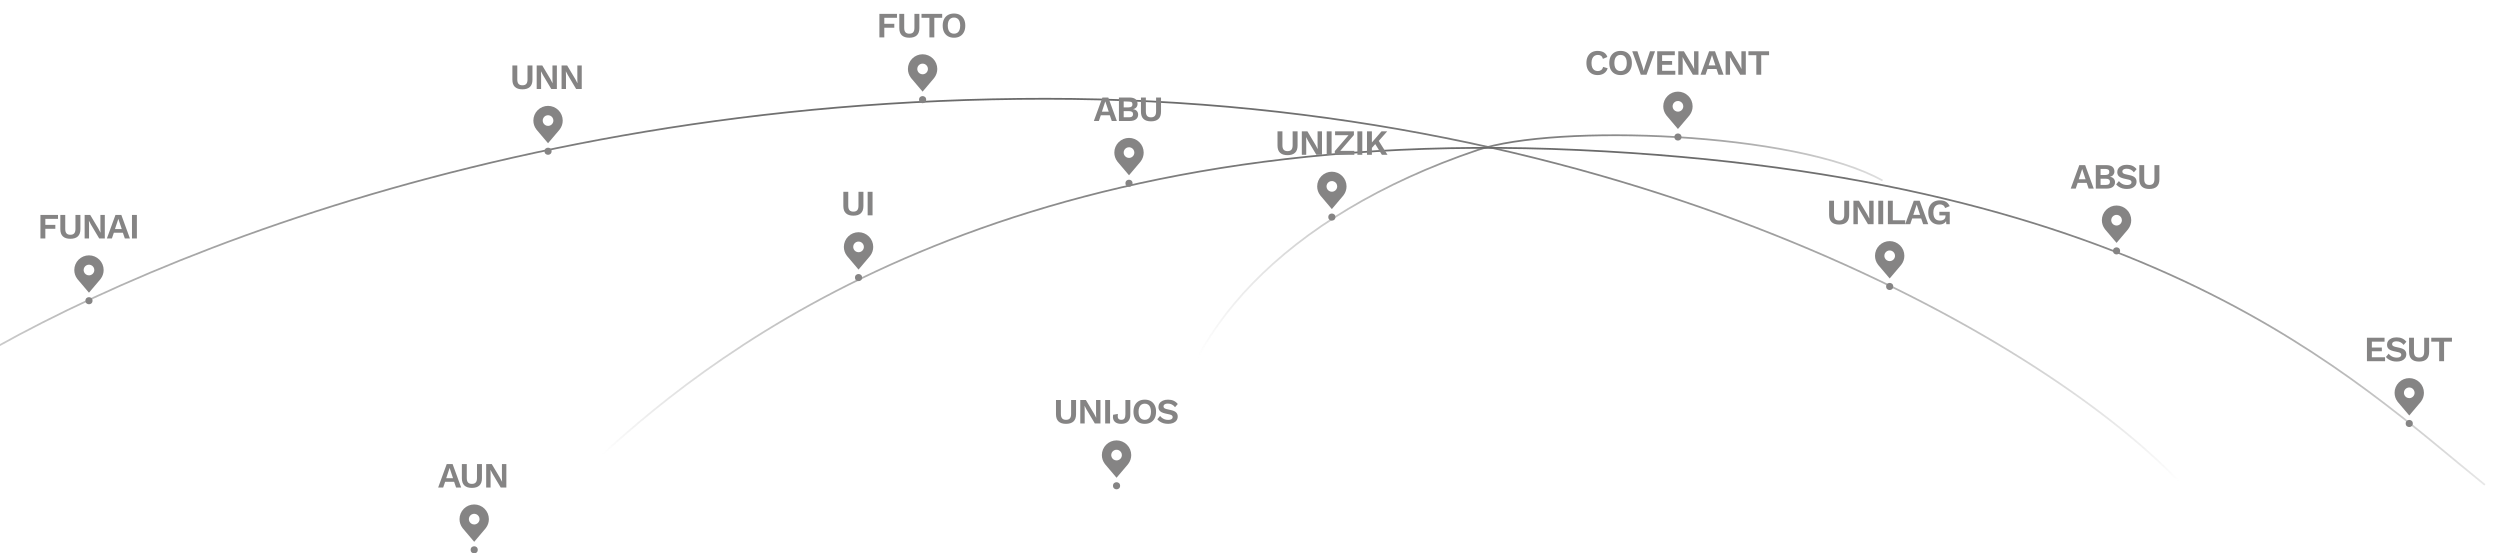 <svg width="1405" height="311" viewBox="0 0 1405 311" fill="none" xmlns="http://www.w3.org/2000/svg">
<path d="M-49 224.5C28.667 168.167 264.7 55.5 587.5 55.5C910.3 55.5 1145.5 188 1224.5 270.5" stroke="url(#paint0_linear_3594_16488)"/>
<path d="M656 257.5C661.051 189.156 721 121.355 830.5 84.285C874 69.558 1009 73.975 1058 101.474" stroke="url(#paint1_linear_3594_16488)"/>
<path d="M338.502 255.5C403.999 195.5 564.648 69.443 887.105 84.305C1209.56 99.168 1322.34 212.689 1396.5 272.5" stroke="url(#paint2_linear_3594_16488)"/>
<path d="M32.6 123.02H25.48V126.38H31.1V128.6H25.48V134H22.72V120.8H32.6V123.02ZM45.186 120.8V128.8C45.186 130.6 44.706 131.953 43.746 132.86C42.786 133.753 41.386 134.2 39.546 134.2C37.706 134.2 36.306 133.753 35.346 132.86C34.386 131.953 33.906 130.6 33.906 128.8V120.8H36.666V128.68C36.666 129.787 36.899 130.607 37.366 131.14C37.846 131.673 38.573 131.94 39.546 131.94C40.519 131.94 41.239 131.673 41.706 131.14C42.173 130.607 42.406 129.787 42.406 128.68V120.8H45.186ZM58.905 120.8V134H55.745L51.125 126.24L49.985 124.08H49.965L50.045 126.36V134H47.565V120.8H50.705L55.325 128.54L56.465 130.72H56.505L56.425 128.44V120.8H58.905ZM73.01 134H70.15L69.05 130.78H63.99L62.891 134H60.071L64.891 120.8H68.191L73.01 134ZM64.611 128.74H68.43L66.51 122.98L64.611 128.74ZM76.928 120.8V134H74.168V120.8H76.928Z" fill="#858484"/>
<path d="M50 143.5C47.813 143.503 45.716 144.373 44.169 145.919C42.623 147.466 41.753 149.563 41.75 151.75C41.747 153.537 42.331 155.276 43.412 156.7C43.412 156.7 43.637 156.996 43.674 157.039L50 164.5L56.329 157.035C56.362 156.996 56.588 156.7 56.588 156.7L56.589 156.698C57.669 155.275 58.253 153.537 58.25 151.75C58.247 149.563 57.377 147.466 55.831 145.919C54.284 144.373 52.187 143.503 50 143.5ZM50 154.75C49.407 154.75 48.827 154.574 48.333 154.244C47.84 153.915 47.455 153.446 47.228 152.898C47.001 152.35 46.942 151.747 47.058 151.165C47.173 150.583 47.459 150.048 47.879 149.629C48.298 149.209 48.833 148.923 49.415 148.808C49.997 148.692 50.6 148.751 51.148 148.978C51.696 149.205 52.165 149.59 52.494 150.083C52.824 150.577 53 151.157 53 151.75C52.999 152.545 52.683 153.308 52.12 153.87C51.558 154.433 50.795 154.749 50 154.75Z" fill="#858484"/>
<circle cx="50" cy="169" r="2" fill="#858484"/>
<path d="M299.24 36.8V44.8C299.24 46.6 298.76 47.953 297.8 48.86C296.84 49.753 295.44 50.2 293.6 50.2C291.76 50.2 290.36 49.753 289.4 48.86C288.44 47.953 287.96 46.6 287.96 44.8V36.8H290.72V44.68C290.72 45.787 290.953 46.607 291.42 47.14C291.9 47.673 292.627 47.94 293.6 47.94C294.573 47.94 295.293 47.673 295.76 47.14C296.227 46.607 296.46 45.787 296.46 44.68V36.8H299.24ZM312.959 36.8V50H309.799L305.179 42.24L304.039 40.08H304.019L304.099 42.36V50H301.619V36.8H304.759L309.379 44.54L310.519 46.72H310.559L310.479 44.44V36.8H312.959ZM326.944 36.8V50H323.784L319.164 42.24L318.024 40.08H318.004L318.084 42.36V50H315.604V36.8H318.744L323.364 44.54L324.504 46.72H324.544L324.464 44.44V36.8H326.944Z" fill="#858484"/>
<path d="M308 59.5C305.813 59.503 303.716 60.373 302.169 61.919C300.623 63.466 299.753 65.563 299.75 67.75C299.747 69.537 300.331 71.276 301.412 72.7C301.412 72.7 301.637 72.996 301.674 73.039L308 80.5L314.329 73.035C314.362 72.996 314.588 72.7 314.588 72.7L314.589 72.698C315.669 71.275 316.253 69.537 316.25 67.75C316.247 65.563 315.377 63.466 313.831 61.919C312.284 60.373 310.187 59.503 308 59.5ZM308 70.75C307.407 70.75 306.827 70.574 306.333 70.244C305.84 69.915 305.455 69.446 305.228 68.898C305.001 68.35 304.942 67.747 305.058 67.165C305.173 66.583 305.459 66.048 305.879 65.629C306.298 65.209 306.833 64.923 307.415 64.808C307.997 64.692 308.6 64.751 309.148 64.978C309.696 65.205 310.165 65.59 310.494 66.083C310.824 66.577 311 67.157 311 67.75C310.999 68.545 310.683 69.308 310.12 69.87C309.558 70.433 308.795 70.749 308 70.75Z" fill="#858484"/>
<circle cx="308" cy="85" r="2" fill="#858484"/>
<path d="M485.24 107.8V115.8C485.24 117.6 484.76 118.953 483.8 119.86C482.84 120.753 481.44 121.2 479.6 121.2C477.76 121.2 476.36 120.753 475.4 119.86C474.44 118.953 473.96 117.6 473.96 115.8V107.8H476.72V115.68C476.72 116.787 476.953 117.607 477.42 118.14C477.9 118.673 478.627 118.94 479.6 118.94C480.573 118.94 481.293 118.673 481.76 118.14C482.227 117.607 482.46 116.787 482.46 115.68V107.8H485.24ZM490.379 107.8V121H487.619V107.8H490.379Z" fill="#858484"/>
<path d="M482.5 130.5C480.313 130.503 478.216 131.373 476.669 132.919C475.123 134.466 474.253 136.563 474.25 138.75C474.247 140.537 474.831 142.276 475.912 143.7C475.912 143.7 476.137 143.996 476.174 144.039L482.5 151.5L488.829 144.035C488.862 143.996 489.088 143.7 489.088 143.7L489.089 143.698C490.169 142.275 490.753 140.537 490.75 138.75C490.747 136.563 489.877 134.466 488.331 132.919C486.784 131.373 484.687 130.503 482.5 130.5ZM482.5 141.75C481.907 141.75 481.327 141.574 480.833 141.244C480.34 140.915 479.955 140.446 479.728 139.898C479.501 139.35 479.442 138.747 479.558 138.165C479.673 137.583 479.959 137.048 480.379 136.629C480.798 136.209 481.333 135.923 481.915 135.808C482.497 135.692 483.1 135.751 483.648 135.978C484.196 136.205 484.665 136.59 484.994 137.083C485.324 137.577 485.5 138.157 485.5 138.75C485.499 139.545 485.183 140.308 484.62 140.87C484.058 141.433 483.295 141.749 482.5 141.75Z" fill="#858484"/>
<circle cx="482.5" cy="156" r="2" fill="#858484"/>
<path d="M259.18 274H256.32L255.22 270.78H250.16L249.06 274H246.24L251.06 260.8H254.36L259.18 274ZM250.78 268.74H254.6L252.68 262.98L250.78 268.74ZM270.85 260.8V268.8C270.85 270.6 270.37 271.953 269.41 272.86C268.45 273.753 267.05 274.2 265.21 274.2C263.37 274.2 261.97 273.753 261.01 272.86C260.05 271.953 259.57 270.6 259.57 268.8V260.8H262.33V268.68C262.33 269.787 262.563 270.607 263.03 271.14C263.51 271.673 264.237 271.94 265.21 271.94C266.183 271.94 266.903 271.673 267.37 271.14C267.837 270.607 268.07 269.787 268.07 268.68V260.8H270.85ZM284.569 260.8V274H281.409L276.789 266.24L275.649 264.08H275.629L275.709 266.36V274H273.229V260.8H276.369L280.989 268.54L282.129 270.72H282.169L282.089 268.44V260.8H284.569Z" fill="#858484"/>
<path d="M266.5 283.5C264.313 283.503 262.216 284.373 260.669 285.919C259.123 287.466 258.253 289.563 258.25 291.75C258.247 293.537 258.831 295.276 259.912 296.7C259.912 296.7 260.137 296.996 260.174 297.039L266.5 304.5L272.829 297.035C272.862 296.996 273.088 296.7 273.088 296.7L273.089 296.698C274.169 295.275 274.753 293.537 274.75 291.75C274.747 289.563 273.877 287.466 272.331 285.919C270.784 284.373 268.687 283.503 266.5 283.5ZM266.5 294.75C265.907 294.75 265.327 294.574 264.833 294.244C264.34 293.915 263.955 293.446 263.728 292.898C263.501 292.35 263.442 291.747 263.558 291.165C263.673 290.583 263.959 290.048 264.379 289.629C264.798 289.209 265.333 288.923 265.915 288.808C266.497 288.692 267.1 288.751 267.648 288.978C268.196 289.205 268.665 289.59 268.994 290.083C269.324 290.577 269.5 291.157 269.5 291.75C269.499 292.545 269.183 293.308 268.62 293.87C268.058 294.433 267.295 294.749 266.5 294.75Z" fill="#858484"/>
<circle cx="266.5" cy="309" r="2" fill="#858484"/>
<path d="M1039.24 112.8V120.8C1039.24 122.6 1038.76 123.953 1037.8 124.86C1036.84 125.753 1035.44 126.2 1033.6 126.2C1031.76 126.2 1030.36 125.753 1029.4 124.86C1028.44 123.953 1027.96 122.6 1027.96 120.8V112.8H1030.72V120.68C1030.72 121.787 1030.95 122.607 1031.42 123.14C1031.9 123.673 1032.63 123.94 1033.6 123.94C1034.57 123.94 1035.29 123.673 1035.76 123.14C1036.23 122.607 1036.46 121.787 1036.46 120.68V112.8H1039.24ZM1052.96 112.8V126H1049.8L1045.18 118.24L1044.04 116.08H1044.02L1044.1 118.36V126H1041.62V112.8H1044.76L1049.38 120.54L1050.52 122.72H1050.56L1050.48 120.44V112.8H1052.96ZM1058.36 112.8V126H1055.6V112.8H1058.36ZM1063.76 123.78H1070.72V126H1061V112.8H1063.76V123.78ZM1083.67 126H1080.81L1079.71 122.78H1074.65L1073.55 126H1070.73L1075.55 112.8H1078.85L1083.67 126ZM1075.27 120.74H1079.09L1077.17 114.98L1075.27 120.74ZM1089.76 126.2C1088.54 126.2 1087.48 125.933 1086.56 125.4C1085.65 124.867 1084.94 124.093 1084.44 123.08C1083.93 122.067 1083.68 120.847 1083.68 119.42C1083.68 118.007 1083.94 116.793 1084.48 115.78C1085.01 114.753 1085.76 113.967 1086.74 113.42C1087.72 112.873 1088.86 112.6 1090.16 112.6C1091.58 112.6 1092.74 112.867 1093.62 113.4C1094.5 113.92 1095.2 114.733 1095.72 115.84L1093.16 116.94C1092.94 116.233 1092.58 115.713 1092.06 115.38C1091.55 115.033 1090.92 114.86 1090.18 114.86C1089.43 114.86 1088.78 115.04 1088.24 115.4C1087.69 115.747 1087.27 116.26 1086.98 116.94C1086.68 117.607 1086.54 118.427 1086.54 119.4C1086.54 120.4 1086.68 121.247 1086.96 121.94C1087.24 122.62 1087.65 123.133 1088.2 123.48C1088.76 123.813 1089.44 123.98 1090.26 123.98C1090.7 123.98 1091.1 123.927 1091.48 123.82C1091.86 123.713 1092.2 123.553 1092.48 123.34C1092.76 123.127 1092.98 122.853 1093.14 122.52C1093.3 122.187 1093.38 121.8 1093.38 121.36V121.06H1089.92V119.04H1095.76V126H1093.82L1093.62 123.12L1094.1 123.46C1093.8 124.34 1093.28 125.02 1092.54 125.5C1091.8 125.967 1090.88 126.2 1089.76 126.2Z" fill="#858484"/>
<path d="M1062 135.5C1059.81 135.503 1057.72 136.373 1056.17 137.919C1054.62 139.466 1053.75 141.563 1053.75 143.75C1053.75 145.537 1054.33 147.276 1055.41 148.7C1055.41 148.7 1055.64 148.996 1055.67 149.039L1062 156.5L1068.33 149.035C1068.36 148.996 1068.59 148.7 1068.59 148.7L1068.59 148.698C1069.67 147.275 1070.25 145.537 1070.25 143.75C1070.25 141.563 1069.38 139.466 1067.83 137.919C1066.28 136.373 1064.19 135.503 1062 135.5ZM1062 146.75C1061.41 146.75 1060.83 146.574 1060.33 146.244C1059.84 145.915 1059.46 145.446 1059.23 144.898C1059 144.35 1058.94 143.747 1059.06 143.165C1059.17 142.583 1059.46 142.048 1059.88 141.629C1060.3 141.209 1060.83 140.923 1061.41 140.808C1062 140.692 1062.6 140.751 1063.15 140.978C1063.7 141.205 1064.16 141.59 1064.49 142.083C1064.82 142.577 1065 143.157 1065 143.75C1065 144.545 1064.68 145.308 1064.12 145.87C1063.56 146.433 1062.8 146.749 1062 146.75Z" fill="#858484"/>
<circle cx="1062" cy="161" r="2" fill="#858484"/>
<path d="M504.1 10.02H496.98V13.38H502.6V15.6H496.98V21H494.22V7.8H504.1V10.02ZM516.686 7.8V15.8C516.686 17.6 516.206 18.953 515.246 19.86C514.286 20.753 512.886 21.2 511.046 21.2C509.206 21.2 507.806 20.753 506.846 19.86C505.886 18.953 505.406 17.6 505.406 15.8V7.8H508.166V15.68C508.166 16.787 508.399 17.607 508.866 18.14C509.346 18.673 510.073 18.94 511.046 18.94C512.019 18.94 512.739 18.673 513.206 18.14C513.673 17.607 513.906 16.787 513.906 15.68V7.8H516.686ZM529.505 7.8V10.02H525.085V21H522.325V10.02H517.885V7.8H529.505ZM536.153 7.6C537.459 7.6 538.586 7.873 539.533 8.42C540.479 8.967 541.206 9.747 541.713 10.76C542.233 11.773 542.493 12.987 542.493 14.4C542.493 15.813 542.233 17.027 541.713 18.04C541.206 19.053 540.479 19.833 539.533 20.38C538.586 20.927 537.459 21.2 536.153 21.2C534.846 21.2 533.713 20.927 532.753 20.38C531.806 19.833 531.073 19.053 530.553 18.04C530.046 17.027 529.793 15.813 529.793 14.4C529.793 12.987 530.046 11.773 530.553 10.76C531.073 9.747 531.806 8.967 532.753 8.42C533.713 7.873 534.846 7.6 536.153 7.6ZM536.153 9.86C535.406 9.86 534.773 10.033 534.253 10.38C533.733 10.727 533.333 11.24 533.053 11.92C532.786 12.587 532.653 13.413 532.653 14.4C532.653 15.373 532.786 16.2 533.053 16.88C533.333 17.56 533.733 18.073 534.253 18.42C534.773 18.767 535.406 18.94 536.153 18.94C536.886 18.94 537.513 18.767 538.033 18.42C538.553 18.073 538.946 17.56 539.213 16.88C539.493 16.2 539.633 15.373 539.633 14.4C539.633 13.413 539.493 12.587 539.213 11.92C538.946 11.24 538.553 10.727 538.033 10.38C537.513 10.033 536.886 9.86 536.153 9.86Z" fill="#858484"/>
<path d="M518.5 30.5C516.313 30.503 514.216 31.373 512.669 32.919C511.123 34.466 510.253 36.563 510.25 38.75C510.247 40.537 510.831 42.276 511.912 43.7C511.912 43.7 512.137 43.996 512.174 44.039L518.5 51.5L524.829 44.035C524.862 43.995 525.088 43.7 525.088 43.7L525.089 43.698C526.169 42.275 526.753 40.537 526.75 38.75C526.747 36.563 525.877 34.466 524.331 32.919C522.784 31.373 520.687 30.503 518.5 30.5ZM518.5 41.75C517.907 41.75 517.327 41.574 516.833 41.244C516.34 40.915 515.955 40.446 515.728 39.898C515.501 39.35 515.442 38.747 515.558 38.165C515.673 37.583 515.959 37.048 516.379 36.629C516.798 36.209 517.333 35.923 517.915 35.808C518.497 35.692 519.1 35.751 519.648 35.978C520.196 36.205 520.665 36.59 520.994 37.083C521.324 37.577 521.5 38.157 521.5 38.75C521.499 39.545 521.183 40.308 520.62 40.87C520.058 41.433 519.295 41.749 518.5 41.75Z" fill="#858484"/>
<circle cx="518.5" cy="56" r="2" fill="#858484"/>
<path d="M1176.68 106H1173.82L1172.72 102.78H1167.66L1166.56 106H1163.74L1168.56 92.8H1171.86L1176.68 106ZM1168.28 100.74H1172.1L1170.18 94.98L1168.28 100.74ZM1177.84 106V92.8H1183.62C1185.22 92.8 1186.4 93.113 1187.16 93.74C1187.92 94.367 1188.3 95.253 1188.3 96.4C1188.3 97.107 1188.08 97.733 1187.66 98.28C1187.23 98.827 1186.6 99.173 1185.78 99.32V99.34C1186.7 99.473 1187.4 99.82 1187.9 100.38C1188.39 100.94 1188.64 101.607 1188.64 102.38C1188.64 103.513 1188.22 104.4 1187.4 105.04C1186.58 105.68 1185.39 106 1183.82 106H1177.84ZM1180.52 103.92H1183.58C1184.32 103.92 1184.88 103.767 1185.24 103.46C1185.6 103.153 1185.78 102.727 1185.78 102.18C1185.78 101.62 1185.6 101.193 1185.24 100.9C1184.88 100.607 1184.32 100.46 1183.58 100.46H1180.52V103.92ZM1180.52 98.34H1183.26C1184.71 98.34 1185.44 97.773 1185.44 96.64C1185.44 95.507 1184.71 94.94 1183.26 94.94H1180.52V98.34ZM1195.3 92.6C1196.5 92.6 1197.55 92.807 1198.46 93.22C1199.36 93.633 1200.14 94.247 1200.78 95.06L1199.24 96.84C1198.69 96.147 1198.09 95.64 1197.44 95.32C1196.8 94.987 1196.05 94.82 1195.2 94.82C1194.64 94.82 1194.17 94.893 1193.8 95.04C1193.44 95.187 1193.17 95.38 1193 95.62C1192.84 95.86 1192.76 96.127 1192.76 96.42C1192.76 96.78 1192.9 97.087 1193.18 97.34C1193.46 97.58 1193.94 97.78 1194.62 97.94L1197.08 98.5C1198.38 98.793 1199.32 99.233 1199.88 99.82C1200.45 100.393 1200.74 101.14 1200.74 102.06C1200.74 102.927 1200.51 103.673 1200.06 104.3C1199.6 104.913 1198.97 105.387 1198.16 105.72C1197.34 106.04 1196.41 106.2 1195.36 106.2C1194.44 106.2 1193.59 106.093 1192.82 105.88C1192.06 105.653 1191.38 105.347 1190.78 104.96C1190.18 104.573 1189.68 104.127 1189.28 103.62L1190.84 101.76C1191.14 102.187 1191.52 102.567 1191.98 102.9C1192.43 103.233 1192.94 103.5 1193.52 103.7C1194.1 103.887 1194.72 103.98 1195.36 103.98C1195.9 103.98 1196.36 103.92 1196.74 103.8C1197.12 103.667 1197.41 103.487 1197.6 103.26C1197.8 103.02 1197.9 102.733 1197.9 102.4C1197.9 102.053 1197.78 101.76 1197.54 101.52C1197.31 101.267 1196.88 101.073 1196.26 100.94L1193.58 100.34C1192.8 100.153 1192.14 99.913 1191.58 99.62C1191.03 99.313 1190.61 98.927 1190.32 98.46C1190.04 97.98 1189.9 97.413 1189.9 96.76C1189.9 95.973 1190.11 95.267 1190.54 94.64C1190.96 94.013 1191.58 93.52 1192.38 93.16C1193.19 92.787 1194.16 92.6 1195.3 92.6ZM1213.57 92.8V100.8C1213.57 102.6 1213.09 103.953 1212.13 104.86C1211.17 105.753 1209.77 106.2 1207.93 106.2C1206.09 106.2 1204.69 105.753 1203.73 104.86C1202.77 103.953 1202.29 102.6 1202.29 100.8V92.8H1205.05V100.68C1205.05 101.787 1205.28 102.607 1205.75 103.14C1206.23 103.673 1206.95 103.94 1207.93 103.94C1208.9 103.94 1209.62 103.673 1210.09 103.14C1210.55 102.607 1210.79 101.787 1210.79 100.68V92.8H1213.57Z" fill="#858484"/>
<path d="M1189.5 115.5C1187.31 115.503 1185.22 116.373 1183.67 117.919C1182.12 119.466 1181.25 121.563 1181.25 123.75C1181.25 125.537 1181.83 127.276 1182.91 128.7C1182.91 128.7 1183.14 128.996 1183.17 129.039L1189.5 136.5L1195.83 129.035C1195.86 128.996 1196.09 128.7 1196.09 128.7L1196.09 128.698C1197.17 127.275 1197.75 125.537 1197.75 123.75C1197.75 121.563 1196.88 119.466 1195.33 117.919C1193.78 116.373 1191.69 115.503 1189.5 115.5ZM1189.5 126.75C1188.91 126.75 1188.33 126.574 1187.83 126.244C1187.34 125.915 1186.96 125.446 1186.73 124.898C1186.5 124.35 1186.44 123.747 1186.56 123.165C1186.67 122.583 1186.96 122.048 1187.38 121.629C1187.8 121.209 1188.33 120.923 1188.91 120.808C1189.5 120.692 1190.1 120.751 1190.65 120.978C1191.2 121.205 1191.66 121.59 1191.99 122.083C1192.32 122.577 1192.5 123.157 1192.5 123.75C1192.5 124.545 1192.18 125.308 1191.62 125.87C1191.06 126.433 1190.3 126.749 1189.5 126.75Z" fill="#858484"/>
<circle cx="1189.5" cy="141" r="2" fill="#858484"/>
<path d="M1330.22 203V189.8H1340.12V192.02H1332.98V195.3H1338.6V197.42H1332.98V200.78H1340.4V203H1330.22ZM1346.9 189.6C1348.1 189.6 1349.15 189.807 1350.06 190.22C1350.96 190.633 1351.74 191.247 1352.38 192.06L1350.84 193.84C1350.29 193.147 1349.69 192.64 1349.04 192.32C1348.4 191.987 1347.65 191.82 1346.8 191.82C1346.24 191.82 1345.77 191.893 1345.4 192.04C1345.04 192.187 1344.77 192.38 1344.6 192.62C1344.44 192.86 1344.36 193.127 1344.36 193.42C1344.36 193.78 1344.5 194.087 1344.78 194.34C1345.06 194.58 1345.54 194.78 1346.22 194.94L1348.68 195.5C1349.98 195.793 1350.92 196.233 1351.48 196.82C1352.05 197.393 1352.34 198.14 1352.34 199.06C1352.34 199.927 1352.11 200.673 1351.66 201.3C1351.2 201.913 1350.57 202.387 1349.76 202.72C1348.94 203.04 1348.01 203.2 1346.96 203.2C1346.04 203.2 1345.19 203.093 1344.42 202.88C1343.66 202.653 1342.98 202.347 1342.38 201.96C1341.78 201.573 1341.28 201.127 1340.88 200.62L1342.44 198.76C1342.74 199.187 1343.12 199.567 1343.58 199.9C1344.03 200.233 1344.54 200.5 1345.12 200.7C1345.7 200.887 1346.32 200.98 1346.96 200.98C1347.5 200.98 1347.96 200.92 1348.34 200.8C1348.72 200.667 1349.01 200.487 1349.2 200.26C1349.4 200.02 1349.5 199.733 1349.5 199.4C1349.5 199.053 1349.38 198.76 1349.14 198.52C1348.91 198.267 1348.48 198.073 1347.86 197.94L1345.18 197.34C1344.4 197.153 1343.74 196.913 1343.18 196.62C1342.63 196.313 1342.21 195.927 1341.92 195.46C1341.64 194.98 1341.5 194.413 1341.5 193.76C1341.5 192.973 1341.71 192.267 1342.14 191.64C1342.56 191.013 1343.18 190.52 1343.98 190.16C1344.79 189.787 1345.76 189.6 1346.9 189.6ZM1365.17 189.8V197.8C1365.17 199.6 1364.69 200.953 1363.73 201.86C1362.77 202.753 1361.37 203.2 1359.53 203.2C1357.69 203.2 1356.29 202.753 1355.33 201.86C1354.37 200.953 1353.89 199.6 1353.89 197.8V189.8H1356.65V197.68C1356.65 198.787 1356.88 199.607 1357.35 200.14C1357.83 200.673 1358.55 200.94 1359.53 200.94C1360.5 200.94 1361.22 200.673 1361.69 200.14C1362.15 199.607 1362.39 198.787 1362.39 197.68V189.8H1365.17ZM1377.99 189.8V192.02H1373.57V203H1370.81V192.02H1366.37V189.8H1377.99Z" fill="#858484"/>
<path d="M1354 212.5C1351.81 212.503 1349.72 213.373 1348.17 214.919C1346.62 216.466 1345.75 218.563 1345.75 220.75C1345.75 222.537 1346.33 224.276 1347.41 225.7C1347.41 225.7 1347.64 225.996 1347.67 226.039L1354 233.5L1360.33 226.035C1360.36 225.996 1360.59 225.7 1360.59 225.7L1360.59 225.698C1361.67 224.275 1362.25 222.537 1362.25 220.75C1362.25 218.563 1361.38 216.466 1359.83 214.919C1358.28 213.373 1356.19 212.503 1354 212.5ZM1354 223.75C1353.41 223.75 1352.83 223.574 1352.33 223.244C1351.84 222.915 1351.46 222.446 1351.23 221.898C1351 221.35 1350.94 220.747 1351.06 220.165C1351.17 219.583 1351.46 219.048 1351.88 218.629C1352.3 218.209 1352.83 217.923 1353.41 217.808C1354 217.692 1354.6 217.751 1355.15 217.978C1355.7 218.205 1356.16 218.59 1356.49 219.083C1356.82 219.577 1357 220.157 1357 220.75C1357 221.545 1356.68 222.308 1356.12 222.87C1355.56 223.433 1354.8 223.749 1354 223.75Z" fill="#858484"/>
<circle cx="1354" cy="238" r="2" fill="#858484"/>
<path d="M903.52 38.36C903.267 39.213 902.867 39.927 902.32 40.5C901.773 41.073 901.127 41.5 900.38 41.78C899.633 42.06 898.813 42.2 897.92 42.2C896.613 42.2 895.48 41.927 894.52 41.38C893.573 40.833 892.84 40.053 892.32 39.04C891.813 38.027 891.56 36.813 891.56 35.4C891.56 33.987 891.813 32.773 892.32 31.76C892.84 30.747 893.573 29.967 894.52 29.42C895.48 28.873 896.6 28.6 897.88 28.6C898.787 28.6 899.607 28.727 900.34 28.98C901.073 29.22 901.693 29.593 902.2 30.1C902.72 30.607 903.1 31.247 903.34 32.02L900.84 33.08C900.613 32.28 900.267 31.713 899.8 31.38C899.333 31.033 898.733 30.86 898 30.86C897.28 30.86 896.647 31.033 896.1 31.38C895.567 31.727 895.153 32.24 894.86 32.92C894.567 33.587 894.42 34.413 894.42 35.4C894.42 36.373 894.553 37.2 894.82 37.88C895.1 38.56 895.507 39.073 896.04 39.42C896.573 39.767 897.227 39.94 898 39.94C898.72 39.94 899.34 39.747 899.86 39.36C900.393 38.973 900.767 38.387 900.98 37.6L903.52 38.36ZM910.772 28.6C912.079 28.6 913.206 28.873 914.152 29.42C915.099 29.967 915.826 30.747 916.332 31.76C916.852 32.773 917.112 33.987 917.112 35.4C917.112 36.813 916.852 38.027 916.332 39.04C915.826 40.053 915.099 40.833 914.152 41.38C913.206 41.927 912.079 42.2 910.772 42.2C909.466 42.2 908.332 41.927 907.372 41.38C906.426 40.833 905.692 40.053 905.172 39.04C904.666 38.027 904.412 36.813 904.412 35.4C904.412 33.987 904.666 32.773 905.172 31.76C905.692 30.747 906.426 29.967 907.372 29.42C908.332 28.873 909.466 28.6 910.772 28.6ZM910.772 30.86C910.026 30.86 909.392 31.033 908.872 31.38C908.352 31.727 907.952 32.24 907.672 32.92C907.406 33.587 907.272 34.413 907.272 35.4C907.272 36.373 907.406 37.2 907.672 37.88C907.952 38.56 908.352 39.073 908.872 39.42C909.392 39.767 910.026 39.94 910.772 39.94C911.506 39.94 912.132 39.767 912.652 39.42C913.172 39.073 913.566 38.56 913.832 37.88C914.112 37.2 914.252 36.373 914.252 35.4C914.252 34.413 914.112 33.587 913.832 32.92C913.566 32.24 913.172 31.727 912.652 31.38C912.132 31.033 911.506 30.86 910.772 30.86ZM930.145 28.8L925.345 42H922.125L917.305 28.8H920.225L923.005 37.2L923.765 39.8L924.505 37.22L927.305 28.8H930.145ZM931.343 42V28.8H941.243V31.02H934.103V34.3H939.723V36.42H934.103V39.78H941.523V42H931.343ZM954.54 28.8V42H951.38L946.76 34.24L945.62 32.08H945.6L945.68 34.36V42H943.2V28.8H946.34L950.96 36.54L952.1 38.72H952.14L952.06 36.44V28.8H954.54ZM968.645 42H965.785L964.685 38.78H959.625L958.525 42H955.705L960.525 28.8H963.825L968.645 42ZM960.245 36.74H964.065L962.145 30.98L960.245 36.74ZM981.143 28.8V42H977.983L973.363 34.24L972.223 32.08H972.203L972.283 34.36V42H969.803V28.8H972.943L977.563 36.54L978.703 38.72H978.743L978.663 36.44V28.8H981.143ZM994.228 28.8V31.02H989.808V42H987.048V31.02H982.608V28.8H994.228Z" fill="#858484"/>
<path d="M943 51.5C940.813 51.503 938.716 52.373 937.169 53.919C935.623 55.466 934.753 57.563 934.75 59.75C934.747 61.537 935.331 63.276 936.412 64.7C936.412 64.7 936.637 64.996 936.674 65.039L943 72.5L949.329 65.035C949.362 64.996 949.588 64.7 949.588 64.7L949.589 64.698C950.669 63.275 951.253 61.537 951.25 59.75C951.247 57.563 950.377 55.466 948.831 53.919C947.284 52.373 945.187 51.503 943 51.5ZM943 62.75C942.407 62.75 941.827 62.574 941.333 62.244C940.84 61.915 940.455 61.446 940.228 60.898C940.001 60.35 939.942 59.747 940.058 59.165C940.173 58.583 940.459 58.048 940.879 57.629C941.298 57.209 941.833 56.923 942.415 56.808C942.997 56.692 943.6 56.751 944.148 56.978C944.696 57.205 945.165 57.59 945.494 58.083C945.824 58.577 946 59.157 946 59.75C945.999 60.545 945.683 61.308 945.12 61.87C944.558 62.433 943.795 62.749 943 62.75Z" fill="#858484"/>
<circle cx="943" cy="77" r="2" fill="#858484"/>
<path d="M729.24 73.8V81.8C729.24 83.6 728.76 84.953 727.8 85.86C726.84 86.753 725.44 87.2 723.6 87.2C721.76 87.2 720.36 86.753 719.4 85.86C718.44 84.953 717.96 83.6 717.96 81.8V73.8H720.72V81.68C720.72 82.787 720.953 83.607 721.42 84.14C721.9 84.673 722.627 84.94 723.6 84.94C724.573 84.94 725.293 84.673 725.76 84.14C726.227 83.607 726.46 82.787 726.46 81.68V73.8H729.24ZM742.959 73.8V87H739.799L735.179 79.24L734.039 77.08H734.019L734.099 79.36V87H731.619V73.8H734.759L739.379 81.54L740.519 83.72H740.559L740.479 81.44V73.8H742.959ZM748.364 73.8V87H745.604V73.8H748.364ZM752.396 85.76L751.896 84.8H761.136V87H750.156V84.92L758.676 75.04L759.156 76H750.316V73.8H760.896V75.88L752.396 85.76ZM765.612 73.8V87H762.852V73.8H765.612ZM779.623 73.8L773.583 80.66L773.363 80.44L770.063 84.18L769.643 81.62L776.423 73.8H779.623ZM771.003 73.8V87H768.243V73.8H771.003ZM774.343 78.36L779.783 87H776.623L772.223 79.9L774.343 78.36Z" fill="#858484"/>
<path d="M748.5 96.5C746.313 96.503 744.216 97.373 742.669 98.919C741.123 100.466 740.253 102.563 740.25 104.75C740.247 106.537 740.831 108.276 741.912 109.7C741.912 109.7 742.137 109.996 742.174 110.039L748.5 117.5L754.829 110.035C754.862 109.996 755.088 109.7 755.088 109.7L755.089 109.698C756.169 108.275 756.753 106.537 756.75 104.75C756.747 102.563 755.877 100.466 754.331 98.919C752.784 97.373 750.687 96.503 748.5 96.5ZM748.5 107.75C747.907 107.75 747.327 107.574 746.833 107.244C746.34 106.915 745.955 106.446 745.728 105.898C745.501 105.35 745.442 104.747 745.558 104.165C745.673 103.583 745.959 103.048 746.379 102.629C746.798 102.209 747.333 101.923 747.915 101.808C748.497 101.692 749.1 101.751 749.648 101.978C750.196 102.205 750.665 102.59 750.994 103.083C751.324 103.577 751.5 104.157 751.5 104.75C751.499 105.545 751.183 106.308 750.62 106.87C750.058 107.433 749.295 107.749 748.5 107.75Z" fill="#858484"/>
<circle cx="748.5" cy="122" r="2" fill="#858484"/>
<path d="M604.74 224.8V232.8C604.74 234.6 604.26 235.953 603.3 236.86C602.34 237.753 600.94 238.2 599.1 238.2C597.26 238.2 595.86 237.753 594.9 236.86C593.94 235.953 593.46 234.6 593.46 232.8V224.8H596.22V232.68C596.22 233.787 596.453 234.607 596.92 235.14C597.4 235.673 598.127 235.94 599.1 235.94C600.073 235.94 600.793 235.673 601.26 235.14C601.727 234.607 601.96 233.787 601.96 232.68V224.8H604.74ZM618.459 224.8V238H615.299L610.679 230.24L609.539 228.08H609.519L609.599 230.36V238H607.119V224.8H610.259L614.879 232.54L616.019 234.72H616.059L615.979 232.44V224.8H618.459ZM623.864 224.8V238H621.104V224.8H623.864ZM635.236 224.8V233.14C635.236 234.727 634.789 235.967 633.896 236.86C633.002 237.753 631.736 238.2 630.096 238.2C628.922 238.2 627.969 237.987 627.236 237.56C626.502 237.133 625.996 236.533 625.716 235.76C625.436 234.987 625.382 234.1 625.556 233.1L628.236 232.62C628.076 233.793 628.149 234.64 628.456 235.16C628.762 235.68 629.329 235.94 630.156 235.94C631.022 235.94 631.622 235.673 631.956 235.14C632.302 234.607 632.476 233.813 632.476 232.76V224.8H635.236ZM643.368 224.6C644.675 224.6 645.802 224.873 646.748 225.42C647.695 225.967 648.422 226.747 648.928 227.76C649.448 228.773 649.708 229.987 649.708 231.4C649.708 232.813 649.448 234.027 648.928 235.04C648.422 236.053 647.695 236.833 646.748 237.38C645.802 237.927 644.675 238.2 643.368 238.2C642.062 238.2 640.928 237.927 639.968 237.38C639.022 236.833 638.288 236.053 637.768 235.04C637.262 234.027 637.008 232.813 637.008 231.4C637.008 229.987 637.262 228.773 637.768 227.76C638.288 226.747 639.022 225.967 639.968 225.42C640.928 224.873 642.062 224.6 643.368 224.6ZM643.368 226.86C642.622 226.86 641.988 227.033 641.468 227.38C640.948 227.727 640.548 228.24 640.268 228.92C640.002 229.587 639.868 230.413 639.868 231.4C639.868 232.373 640.002 233.2 640.268 233.88C640.548 234.56 640.948 235.073 641.468 235.42C641.988 235.767 642.622 235.94 643.368 235.94C644.102 235.94 644.728 235.767 645.248 235.42C645.768 235.073 646.162 234.56 646.428 233.88C646.708 233.2 646.848 232.373 646.848 231.4C646.848 230.413 646.708 229.587 646.428 228.92C646.162 228.24 645.768 227.727 645.248 227.38C644.728 227.033 644.102 226.86 643.368 226.86ZM656.435 224.6C657.635 224.6 658.688 224.807 659.595 225.22C660.501 225.633 661.275 226.247 661.915 227.06L660.375 228.84C659.828 228.147 659.228 227.64 658.575 227.32C657.935 226.987 657.188 226.82 656.335 226.82C655.775 226.82 655.308 226.893 654.935 227.04C654.575 227.187 654.308 227.38 654.135 227.62C653.975 227.86 653.895 228.127 653.895 228.42C653.895 228.78 654.035 229.087 654.315 229.34C654.595 229.58 655.075 229.78 655.755 229.94L658.215 230.5C659.521 230.793 660.455 231.233 661.015 231.82C661.588 232.393 661.875 233.14 661.875 234.06C661.875 234.927 661.648 235.673 661.195 236.3C660.741 236.913 660.108 237.387 659.295 237.72C658.481 238.04 657.548 238.2 656.495 238.2C655.575 238.2 654.728 238.093 653.955 237.88C653.195 237.653 652.515 237.347 651.915 236.96C651.315 236.573 650.815 236.127 650.415 235.62L651.975 233.76C652.281 234.187 652.661 234.567 653.115 234.9C653.568 235.233 654.081 235.5 654.655 235.7C655.241 235.887 655.855 235.98 656.495 235.98C657.041 235.98 657.501 235.92 657.875 235.8C658.261 235.667 658.548 235.487 658.735 235.26C658.935 235.02 659.035 234.733 659.035 234.4C659.035 234.053 658.915 233.76 658.675 233.52C658.448 233.267 658.021 233.073 657.395 232.94L654.715 232.34C653.941 232.153 653.275 231.913 652.715 231.62C652.168 231.313 651.748 230.927 651.455 230.46C651.175 229.98 651.035 229.413 651.035 228.76C651.035 227.973 651.248 227.267 651.675 226.64C652.101 226.013 652.715 225.52 653.515 225.16C654.328 224.787 655.301 224.6 656.435 224.6Z" fill="#858484"/>
<path d="M627.5 247.5C625.313 247.503 623.216 248.373 621.669 249.919C620.123 251.466 619.253 253.563 619.25 255.75C619.247 257.537 619.831 259.276 620.912 260.7C620.912 260.7 621.137 260.996 621.174 261.039L627.5 268.5L633.829 261.035C633.862 260.996 634.088 260.7 634.088 260.7L634.089 260.698C635.169 259.275 635.753 257.537 635.75 255.75C635.747 253.563 634.877 251.466 633.331 249.919C631.784 248.373 629.687 247.503 627.5 247.5ZM627.5 258.75C626.907 258.75 626.327 258.574 625.833 258.244C625.34 257.915 624.955 257.446 624.728 256.898C624.501 256.35 624.442 255.747 624.558 255.165C624.673 254.583 624.959 254.048 625.379 253.629C625.798 253.209 626.333 252.923 626.915 252.808C627.497 252.692 628.1 252.751 628.648 252.978C629.196 253.205 629.665 253.59 629.994 254.083C630.324 254.577 630.5 255.157 630.5 255.75C630.499 256.545 630.183 257.308 629.62 257.87C629.058 258.433 628.295 258.749 627.5 258.75Z" fill="#858484"/>
<circle cx="627.5" cy="273" r="2" fill="#858484"/>
<path d="M627.68 68H624.82L623.72 64.78H618.66L617.56 68H614.74L619.56 54.8H622.86L627.68 68ZM619.28 62.74H623.1L621.18 56.98L619.28 62.74ZM628.838 68V54.8H634.618C636.218 54.8 637.398 55.113 638.158 55.74C638.918 56.367 639.298 57.253 639.298 58.4C639.298 59.107 639.085 59.733 638.658 60.28C638.231 60.827 637.605 61.173 636.778 61.32V61.34C637.698 61.473 638.405 61.82 638.898 62.38C639.391 62.94 639.638 63.607 639.638 64.38C639.638 65.513 639.225 66.4 638.398 67.04C637.585 67.68 636.391 68 634.818 68H628.838ZM631.518 65.92H634.578C635.325 65.92 635.878 65.767 636.238 65.46C636.598 65.153 636.778 64.727 636.778 64.18C636.778 63.62 636.598 63.193 636.238 62.9C635.878 62.607 635.325 62.46 634.578 62.46H631.518V65.92ZM631.518 60.34H634.258C635.711 60.34 636.438 59.773 636.438 58.64C636.438 57.507 635.711 56.94 634.258 56.94H631.518V60.34ZM652.495 54.8V62.8C652.495 64.6 652.015 65.953 651.055 66.86C650.095 67.753 648.695 68.2 646.855 68.2C645.015 68.2 643.615 67.753 642.655 66.86C641.695 65.953 641.215 64.6 641.215 62.8V54.8H643.975V62.68C643.975 63.787 644.209 64.607 644.675 65.14C645.155 65.673 645.882 65.94 646.855 65.94C647.829 65.94 648.549 65.673 649.015 65.14C649.482 64.607 649.715 63.787 649.715 62.68V54.8H652.495Z" fill="#858484"/>
<path d="M634.5 77.5C632.313 77.503 630.216 78.373 628.669 79.919C627.123 81.466 626.253 83.563 626.25 85.75C626.247 87.537 626.831 89.276 627.912 90.7C627.912 90.7 628.137 90.996 628.174 91.039L634.5 98.5L640.829 91.035C640.862 90.996 641.088 90.7 641.088 90.7L641.089 90.698C642.169 89.275 642.753 87.537 642.75 85.75C642.747 83.563 641.877 81.466 640.331 79.919C638.784 78.373 636.687 77.503 634.5 77.5ZM634.5 88.75C633.907 88.75 633.327 88.574 632.833 88.244C632.34 87.915 631.955 87.446 631.728 86.898C631.501 86.35 631.442 85.747 631.558 85.165C631.673 84.583 631.959 84.048 632.379 83.629C632.798 83.209 633.333 82.923 633.915 82.808C634.497 82.692 635.1 82.751 635.648 82.978C636.196 83.205 636.665 83.59 636.994 84.083C637.324 84.577 637.5 85.157 637.5 85.75C637.499 86.545 637.183 87.308 636.62 87.87C636.058 88.433 635.295 88.749 634.5 88.75Z" fill="#858484"/>
<circle cx="634.5" cy="103" r="2" fill="#858484"/>
<defs>
<linearGradient id="paint0_linear_3594_16488" x1="587.75" y1="55.5" x2="587.75" y2="270.5" gradientUnits="userSpaceOnUse">
<stop stop-color="#6A6A6A"/>
<stop offset="1" stop-color="#6A6A6A" stop-opacity="0"/>
</linearGradient>
<linearGradient id="paint1_linear_3594_16488" x1="1100" y1="109.474" x2="694" y2="258.285" gradientUnits="userSpaceOnUse">
<stop stop-color="#272727" stop-opacity="0"/>
<stop offset="0.524" stop-color="#797979"/>
<stop offset="1" stop-color="#9C9C9C" stop-opacity="0"/>
</linearGradient>
<linearGradient id="paint2_linear_3594_16488" x1="875.806" y1="83.785" x2="866.769" y2="279.848" gradientUnits="userSpaceOnUse">
<stop stop-color="#6A6A6A"/>
<stop offset="1" stop-color="#6A6A6A" stop-opacity="0"/>
</linearGradient>
</defs>
</svg>
